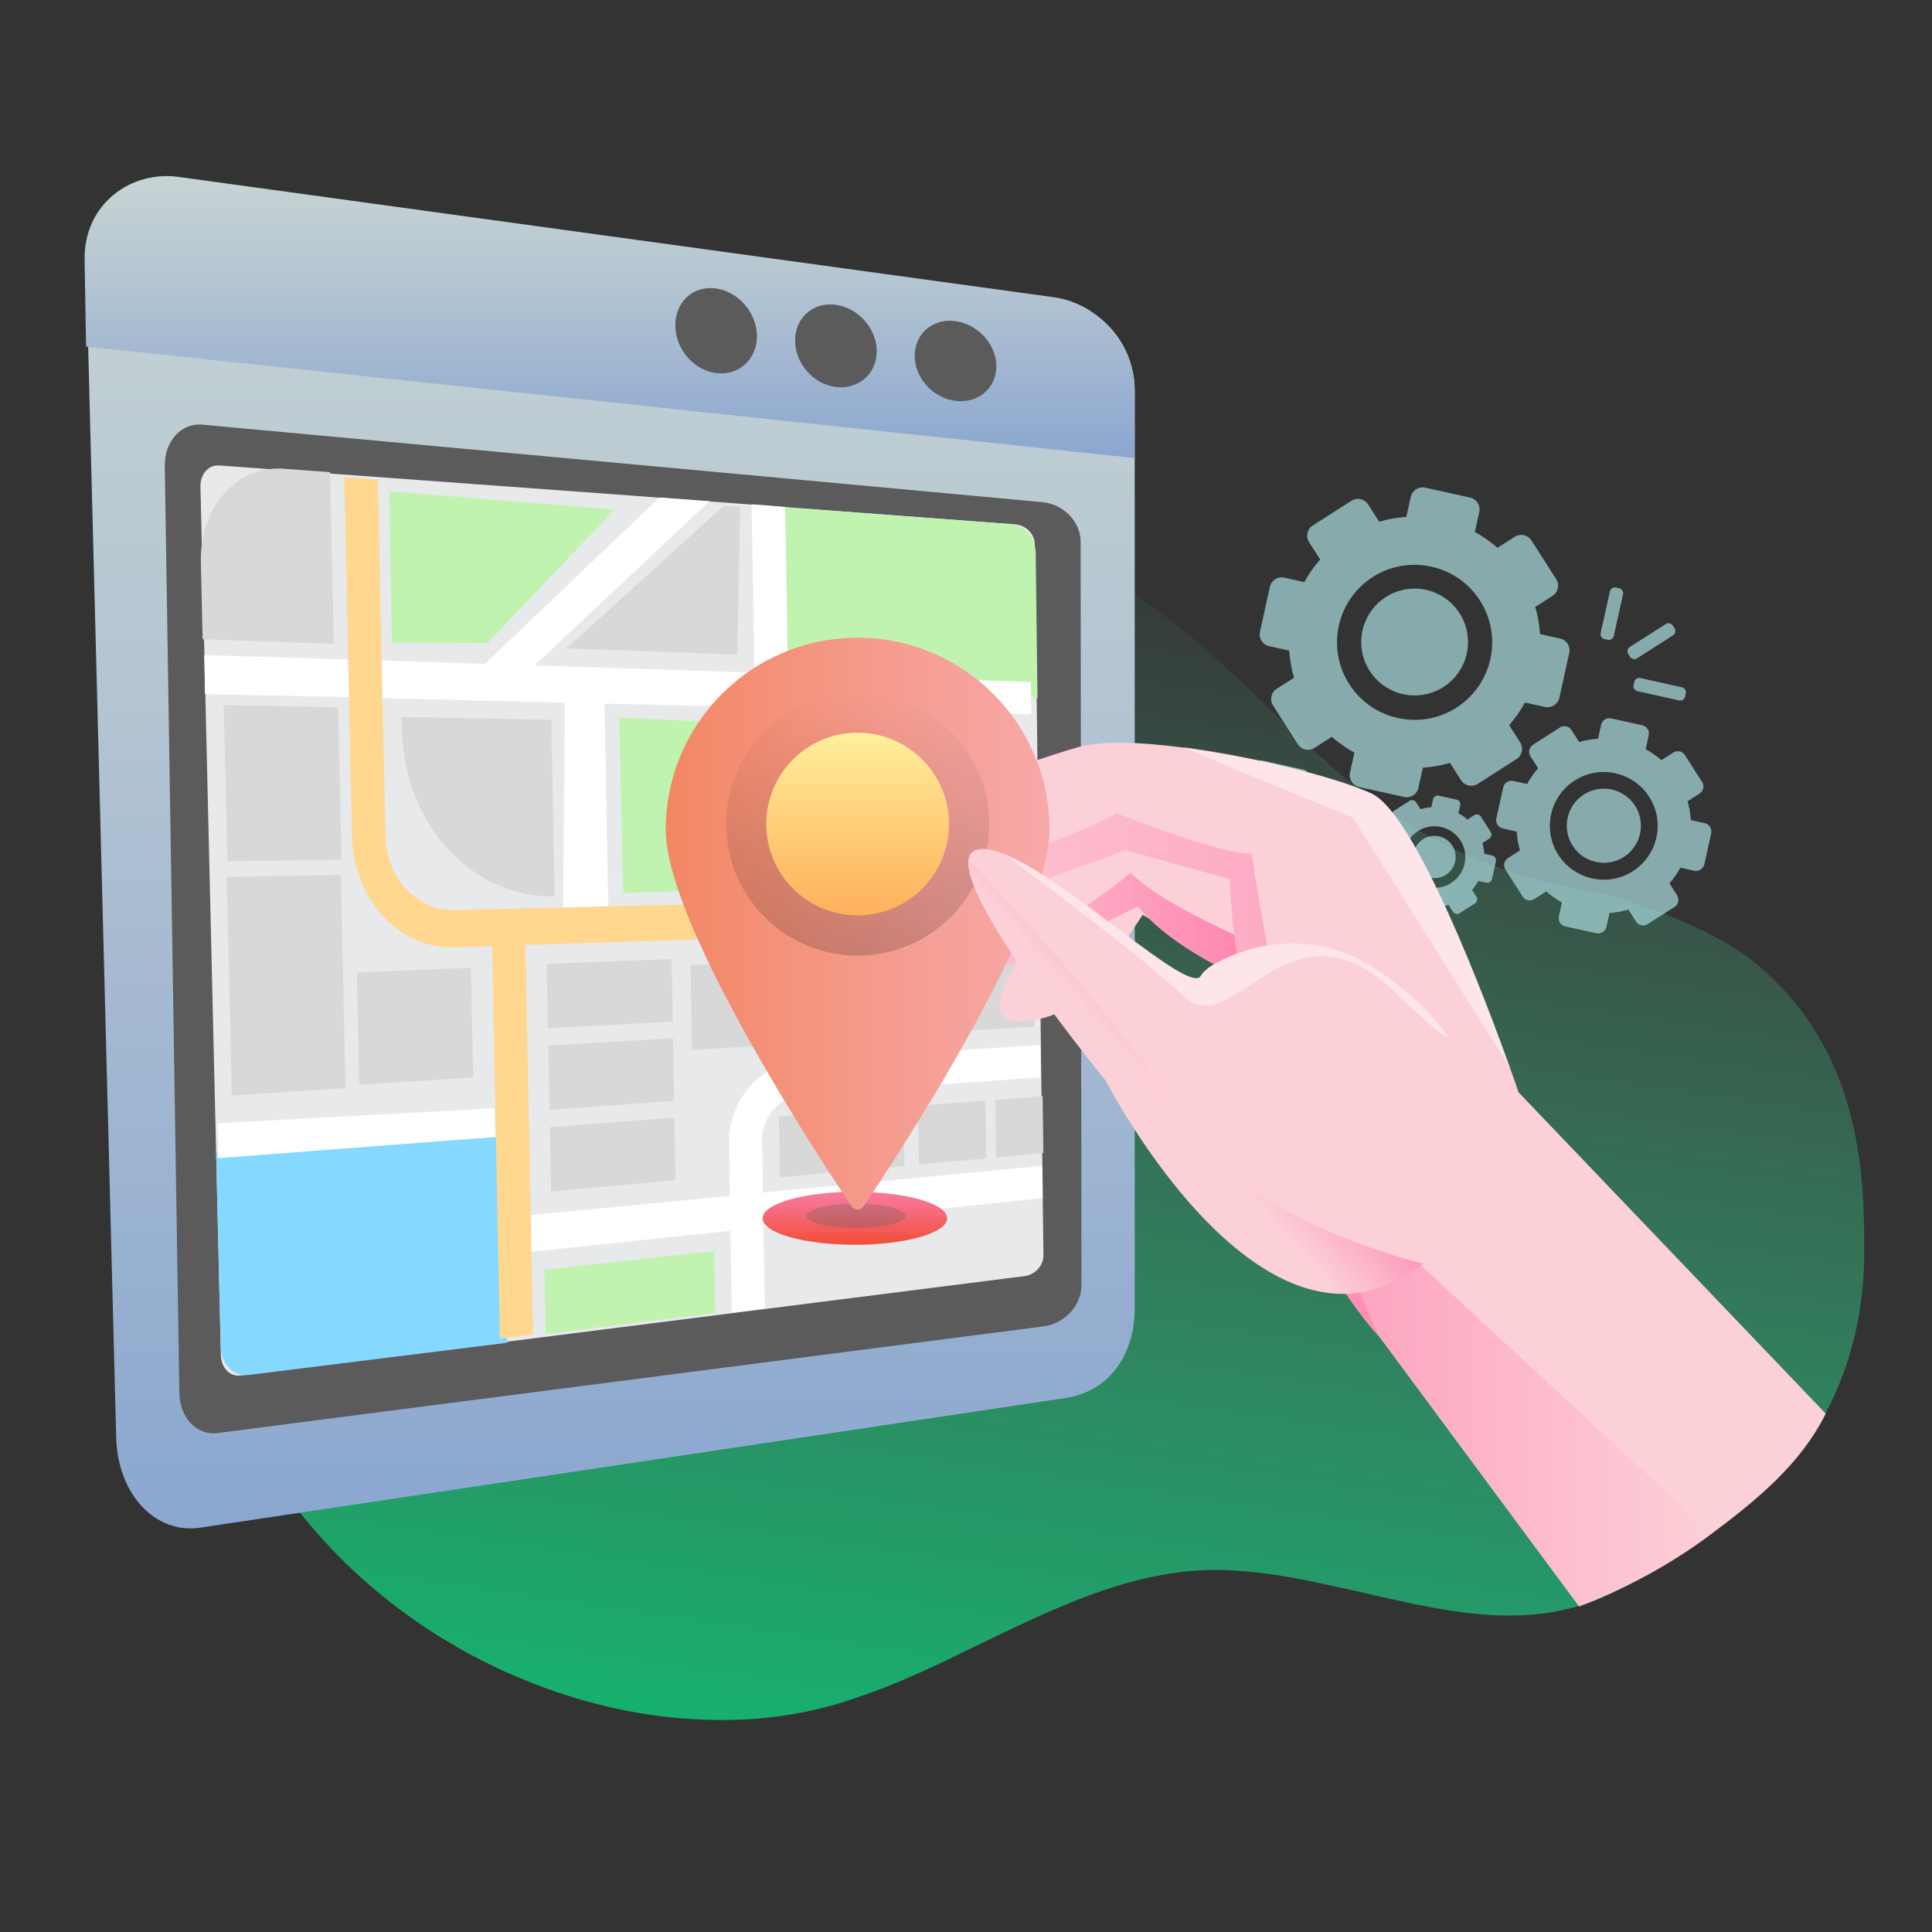<svg width="24" height="24" viewBox="0 0 24 24" fill="none" xmlns="http://www.w3.org/2000/svg">
<rect x="0" y="0" width="24" height="24" fill="#333333" stroke="none"/>
<path opacity="0.68" d="M2.817 12.491C2.859 12.371 2.898 12.251 2.947 12.132C3.056 11.844 3.194 11.533 3.355 11.209C3.82 10.285 4.474 9.26 5.205 8.375C5.203 8.371 5.203 8.371 5.209 8.369C5.266 8.298 5.325 8.227 5.385 8.155C5.823 7.642 6.283 7.187 6.736 6.839C6.968 6.661 7.199 6.511 7.424 6.397C8.218 5.991 9.099 5.721 9.979 5.711C10.265 5.707 10.55 5.734 10.83 5.79C11.498 5.928 12.113 6.239 12.71 6.564C13.388 6.93 14.062 7.321 14.666 7.806C15.554 8.516 16.289 9.414 17.226 10.061C17.965 10.572 18.814 10.917 19.699 11.065C20.319 11.169 21.327 11.565 21.809 11.965C23.129 13.058 23.16 14.611 23.158 15.541C23.163 16.47 22.886 17.418 22.287 18.132C21.874 18.624 21.327 18.983 20.786 19.34C20.457 19.553 20.124 19.772 19.754 19.905C19.673 19.933 19.593 19.958 19.513 19.977C18.878 20.142 18.22 20.061 17.555 19.923C17.365 19.883 17.171 19.839 16.978 19.796C16.946 19.788 16.91 19.779 16.877 19.772C16.761 19.745 16.645 19.719 16.529 19.696C16.184 19.618 15.838 19.552 15.492 19.522C15.386 19.513 15.282 19.507 15.175 19.503C14.342 19.486 13.569 19.772 12.809 20.121C12.525 20.251 12.241 20.391 11.957 20.527C11.817 20.596 11.678 20.665 11.537 20.727C11.478 20.755 11.422 20.781 11.363 20.806C11.12 20.915 10.875 21.011 10.626 21.094C10.545 21.122 10.465 21.147 10.382 21.172C9.855 21.325 9.29 21.387 8.717 21.361C8.036 21.335 7.336 21.186 6.664 20.928C6.585 20.898 6.504 20.864 6.426 20.832C6.172 20.724 5.925 20.602 5.684 20.465C5.62 20.425 5.555 20.388 5.492 20.351C3.193 18.935 1.598 16.133 2.817 12.491Z" fill="url(#paint0_linear_3289_96378)"/>
<g opacity="0.74">
<path d="M16.262 6.735L16.399 6.95C16.323 7.037 16.257 7.131 16.203 7.231L15.954 7.176C15.873 7.158 15.793 7.21 15.775 7.29L15.652 7.848C15.634 7.929 15.685 8.009 15.766 8.027L16.015 8.082C16.023 8.195 16.042 8.308 16.075 8.419L15.86 8.556C15.79 8.6 15.77 8.694 15.814 8.763L16.122 9.245C16.166 9.314 16.259 9.335 16.329 9.29L16.544 9.153C16.631 9.229 16.725 9.295 16.825 9.349L16.77 9.598C16.752 9.679 16.803 9.759 16.884 9.777L17.442 9.9C17.522 9.918 17.603 9.867 17.62 9.786L17.675 9.537C17.788 9.529 17.901 9.51 18.012 9.477L18.15 9.692C18.194 9.762 18.287 9.782 18.357 9.738L18.838 9.43C18.908 9.386 18.928 9.293 18.884 9.223L18.747 9.008C18.823 8.921 18.889 8.827 18.943 8.727L19.192 8.782C19.273 8.8 19.353 8.749 19.371 8.668L19.494 8.11C19.512 8.03 19.46 7.949 19.38 7.932L19.131 7.877C19.123 7.764 19.104 7.651 19.071 7.54L19.286 7.402C19.355 7.358 19.376 7.265 19.332 7.195L19.024 6.714C18.98 6.644 18.886 6.624 18.817 6.668L18.602 6.805C18.515 6.729 18.421 6.664 18.321 6.609L18.376 6.36C18.394 6.28 18.343 6.199 18.262 6.181L17.704 6.058C17.623 6.04 17.543 6.092 17.525 6.172L17.47 6.421C17.357 6.429 17.244 6.448 17.133 6.481L16.996 6.266C16.952 6.197 16.858 6.176 16.789 6.22L16.307 6.528C16.238 6.573 16.217 6.666 16.262 6.735ZM18.375 7.445C18.678 7.901 18.542 8.516 18.076 8.801C17.636 9.071 17.055 8.943 16.77 8.513C16.468 8.058 16.603 7.443 17.07 7.157C17.509 6.888 18.09 7.016 18.375 7.445Z" fill="#A4D5D8"/>
<path d="M17.573 8.639C17.939 8.639 18.236 8.342 18.236 7.976C18.236 7.609 17.939 7.312 17.573 7.312C17.207 7.312 16.91 7.609 16.91 7.976C16.91 8.342 17.207 8.639 17.573 8.639Z" fill="#A4D5D8"/>
<path d="M17.573 8.229C17.712 8.229 17.824 8.116 17.824 7.978C17.824 7.839 17.712 7.727 17.573 7.727C17.435 7.727 17.322 7.839 17.322 7.978C17.322 8.116 17.435 8.229 17.573 8.229Z" fill="#A4D5D8"/>
<path d="M17.3 10.153L17.355 10.239C17.324 10.273 17.298 10.31 17.277 10.35L17.178 10.328C17.146 10.321 17.114 10.341 17.107 10.373L17.058 10.595C17.051 10.626 17.071 10.658 17.103 10.665L17.202 10.687C17.205 10.732 17.213 10.777 17.226 10.821L17.141 10.876C17.113 10.893 17.105 10.93 17.123 10.958L17.245 11.149C17.262 11.176 17.299 11.185 17.327 11.167L17.412 11.112C17.447 11.143 17.484 11.169 17.524 11.19L17.502 11.289C17.495 11.321 17.515 11.353 17.547 11.36L17.768 11.409C17.8 11.416 17.832 11.396 17.839 11.364L17.861 11.265C17.906 11.262 17.951 11.254 17.995 11.241L18.049 11.326C18.067 11.354 18.104 11.362 18.132 11.344L18.323 11.222C18.35 11.205 18.358 11.168 18.341 11.14L18.286 11.055C18.316 11.02 18.343 10.983 18.364 10.943L18.463 10.965C18.495 10.972 18.527 10.952 18.534 10.92L18.583 10.699C18.59 10.667 18.569 10.635 18.538 10.628L18.439 10.606C18.436 10.561 18.428 10.516 18.415 10.472L18.5 10.418C18.528 10.4 18.536 10.363 18.518 10.335L18.396 10.144C18.378 10.117 18.342 10.108 18.314 10.126L18.229 10.181C18.194 10.15 18.157 10.124 18.117 10.103L18.139 10.004C18.146 9.972 18.126 9.94 18.094 9.933L17.872 9.884C17.841 9.877 17.809 9.898 17.802 9.929L17.78 10.028C17.735 10.031 17.69 10.039 17.646 10.052L17.591 9.967C17.574 9.939 17.537 9.931 17.509 9.949L17.318 10.071C17.291 10.088 17.283 10.125 17.3 10.153ZM18.139 10.435C18.259 10.615 18.205 10.859 18.02 10.973C17.846 11.08 17.615 11.029 17.502 10.858C17.382 10.678 17.436 10.434 17.621 10.32C17.795 10.213 18.025 10.264 18.139 10.435Z" fill="#A4D5D8"/>
<path d="M17.82 10.909C17.965 10.909 18.083 10.791 18.083 10.646C18.083 10.501 17.965 10.383 17.82 10.383C17.674 10.383 17.557 10.501 17.557 10.646C17.557 10.791 17.674 10.909 17.82 10.909Z" fill="#A4D5D8"/>
<path d="M17.82 10.746C17.875 10.746 17.92 10.702 17.92 10.647C17.92 10.591 17.875 10.547 17.82 10.547C17.765 10.547 17.721 10.591 17.721 10.647C17.721 10.702 17.765 10.746 17.82 10.746Z" fill="#A4D5D8"/>
<path d="M19.012 9.395L19.107 9.544C19.054 9.604 19.009 9.67 18.971 9.739L18.798 9.701C18.742 9.688 18.686 9.724 18.674 9.78L18.588 10.167C18.576 10.223 18.612 10.279 18.668 10.292L18.841 10.33C18.846 10.409 18.86 10.487 18.882 10.564L18.733 10.659C18.685 10.69 18.67 10.755 18.701 10.803L18.915 11.138C18.946 11.186 19.01 11.2 19.059 11.169L19.208 11.074C19.268 11.127 19.334 11.173 19.403 11.21L19.365 11.383C19.352 11.439 19.388 11.495 19.444 11.508L19.831 11.593C19.887 11.605 19.943 11.57 19.956 11.514L19.994 11.341C20.073 11.336 20.151 11.322 20.228 11.299L20.323 11.449C20.354 11.497 20.419 11.511 20.467 11.48L20.802 11.267C20.85 11.236 20.864 11.171 20.834 11.123L20.738 10.973C20.791 10.913 20.837 10.848 20.874 10.778L21.047 10.817C21.103 10.829 21.159 10.793 21.172 10.738L21.257 10.35C21.269 10.294 21.234 10.238 21.178 10.226L21.005 10.188C21 10.109 20.986 10.03 20.963 9.953L21.113 9.858C21.161 9.827 21.175 9.762 21.144 9.714L20.931 9.38C20.9 9.331 20.835 9.317 20.787 9.348L20.638 9.443C20.577 9.39 20.512 9.345 20.443 9.307L20.481 9.134C20.493 9.078 20.458 9.022 20.402 9.01L20.014 8.924C19.958 8.912 19.902 8.948 19.89 9.003L19.852 9.177C19.773 9.182 19.694 9.195 19.617 9.218L19.522 9.069C19.491 9.021 19.427 9.006 19.378 9.037L19.044 9.251C18.996 9.282 18.981 9.346 19.012 9.395ZM20.48 9.888C20.691 10.204 20.596 10.631 20.272 10.83C19.967 11.017 19.564 10.928 19.365 10.63C19.155 10.313 19.249 9.886 19.573 9.688C19.879 9.501 20.282 9.59 20.48 9.888Z" fill="#A4D5D8"/>
<path d="M19.924 10.718C20.178 10.718 20.384 10.512 20.384 10.258C20.384 10.003 20.178 9.797 19.924 9.797C19.669 9.797 19.463 10.003 19.463 10.258C19.463 10.512 19.669 10.718 19.924 10.718Z" fill="#A4D5D8"/>
<path d="M19.922 10.435C20.019 10.435 20.097 10.357 20.097 10.26C20.097 10.164 20.019 10.086 19.922 10.086C19.826 10.086 19.748 10.164 19.748 10.26C19.748 10.357 19.826 10.435 19.922 10.435Z" fill="#A4D5D8"/>
<path d="M20.693 7.752L20.246 8.037C20.217 8.056 20.208 8.095 20.227 8.125L20.248 8.158C20.267 8.188 20.306 8.197 20.336 8.178L20.782 7.893C20.812 7.874 20.82 7.835 20.802 7.805L20.78 7.771C20.761 7.742 20.722 7.733 20.693 7.752Z" fill="#A4D5D8"/>
<path d="M20.894 8.538L20.377 8.423C20.343 8.416 20.308 8.437 20.301 8.472L20.293 8.511C20.285 8.545 20.307 8.579 20.341 8.586L20.858 8.701C20.892 8.708 20.926 8.686 20.933 8.652L20.942 8.613C20.949 8.579 20.928 8.545 20.894 8.538Z" fill="#A4D5D8"/>
<path d="M19.999 7.347L19.884 7.864C19.877 7.898 19.898 7.932 19.933 7.939L19.972 7.948C20.006 7.955 20.04 7.934 20.047 7.899L20.162 7.382C20.169 7.348 20.147 7.314 20.113 7.307L20.074 7.298C20.04 7.291 20.006 7.313 19.999 7.347Z" fill="#A4D5D8"/>
<path d="M15.758 10.248L16.204 9.963C16.234 9.944 16.273 9.953 16.292 9.982L16.313 10.016C16.332 10.046 16.324 10.085 16.294 10.104L15.848 10.389C15.818 10.408 15.779 10.399 15.76 10.369L15.738 10.335C15.72 10.306 15.728 10.267 15.758 10.248Z" fill="#A4D5D8"/>
<path d="M16.38 10.762L16.495 10.245C16.502 10.211 16.536 10.189 16.57 10.197L16.609 10.205C16.643 10.213 16.665 10.247 16.657 10.281L16.543 10.798C16.536 10.832 16.502 10.854 16.468 10.846L16.429 10.838C16.395 10.83 16.373 10.796 16.38 10.762Z" fill="#A4D5D8"/>
<path d="M15.679 9.447L16.196 9.561C16.23 9.569 16.252 9.603 16.245 9.637L16.236 9.676C16.228 9.71 16.195 9.731 16.161 9.724L15.643 9.61C15.61 9.602 15.588 9.568 15.595 9.534L15.604 9.495C15.611 9.461 15.645 9.439 15.679 9.447Z" fill="#A4D5D8"/>
</g>
<path d="M14.096 4.852V16.255C14.096 16.799 13.804 17.282 13.234 17.367L2.488 18.977C1.916 19.062 1.455 18.544 1.443 17.846L1.067 3.217C1.055 2.518 1.664 2.146 2.249 2.231L13.129 3.724C13.712 3.809 14.096 4.307 14.096 4.852Z" fill="url(#paint1_linear_3289_96378)"/>
<path d="M14.095 4.852V5.69L1.069 4.305L1.051 3.228C1.039 2.528 1.636 2.114 2.221 2.198L13.096 3.693C13.679 3.778 14.095 4.308 14.095 4.852Z" fill="url(#paint2_linear_3289_96378)"/>
<path d="M9.403 4.173C9.405 4.461 9.18 4.668 8.9 4.635C8.62 4.603 8.391 4.338 8.389 4.045C8.386 3.751 8.611 3.544 8.892 3.583C9.172 3.621 9.401 3.885 9.403 4.173Z" fill="#5B5B5B"/>
<path d="M10.891 4.361C10.893 4.64 10.667 4.84 10.387 4.808C10.107 4.775 9.879 4.518 9.877 4.233C9.875 3.948 10.101 3.748 10.381 3.786C10.662 3.824 10.89 4.082 10.891 4.361Z" fill="#5B5B5B"/>
<path d="M12.377 4.549C12.378 4.82 12.152 5.013 11.872 4.98C11.592 4.948 11.364 4.697 11.363 4.421C11.362 4.144 11.588 3.951 11.869 3.989C12.149 4.028 12.377 4.278 12.377 4.549Z" fill="#5B5B5B"/>
<path d="M12.969 16.476L2.702 17.802C2.445 17.835 2.232 17.612 2.228 17.303L2.047 5.791C2.042 5.482 2.25 5.251 2.512 5.275L5.387 5.54L12.95 6.238C13.212 6.262 13.424 6.482 13.424 6.73L13.434 15.966C13.434 16.215 13.226 16.442 12.969 16.476Z" fill="#5B5B5B"/>
<path d="M12.729 15.852L2.986 17.087C2.856 17.103 2.748 16.992 2.744 16.837L2.49 6.045C2.487 5.89 2.591 5.772 2.722 5.782L7.813 6.154L12.613 6.514C12.745 6.525 12.854 6.635 12.855 6.762L12.962 15.594C12.963 15.72 12.859 15.836 12.729 15.852Z" fill="#E8E9EB"/>
<path d="M12.866 6.873L12.888 8.678L12.878 8.677L12.809 8.65L9.584 8.539L9.547 6.289L9.756 6.302L12.554 6.511C12.599 6.514 12.642 6.527 12.681 6.547C12.686 6.55 12.69 6.551 12.693 6.554C12.702 6.559 12.709 6.564 12.716 6.569C12.771 6.609 12.814 6.663 12.839 6.725C12.842 6.728 12.843 6.746 12.844 6.75C12.858 6.785 12.865 6.835 12.866 6.873Z" fill="#C0F3B0"/>
<path d="M2.517 7.942L4.147 7.998L4.1 5.865L3.521 5.823C2.938 5.78 2.478 6.302 2.495 6.987L2.517 7.942Z" fill="#D8D8D8"/>
<path d="M6.248 14.031L6.301 16.659L6.302 16.68L3.084 17.081C2.9 17.105 2.746 16.941 2.741 16.722L2.686 14.382L2.684 14.309L6.158 14.125H6.159L6.248 14.031Z" fill="#85D8FF"/>
<path d="M7.693 8.914L7.742 11.095L10.376 11.002L9.418 8.996L7.693 8.914Z" fill="#C0F3B0"/>
<path d="M4.868 7.983L4.836 6.102L7.632 6.331L6.057 7.987L4.868 7.983Z" fill="#C0F3B0"/>
<path d="M12.655 10.889L12.625 9.123C12.624 9.067 12.576 9.021 12.518 9.02L10.454 9.008C10.379 9.007 10.331 9.087 10.364 9.157L11.22 10.921C11.237 10.956 11.272 10.978 11.311 10.979L12.549 10.992C12.608 10.993 12.656 10.947 12.655 10.889Z" fill="#D8D8D8"/>
<path d="M8.392 14.659L6.846 14.802L6.83 14.002L8.378 13.883L8.392 14.659Z" fill="#D8D8D8"/>
<path d="M11.234 14.482L9.688 14.626L9.676 13.87L11.224 13.75L11.234 14.482Z" fill="#D8D8D8"/>
<path d="M12.252 14.389L11.415 14.466L11.404 13.736L12.243 13.672L12.252 14.389Z" fill="#D8D8D8"/>
<path d="M12.961 14.323L12.374 14.377L12.365 13.662L12.952 13.617L12.961 14.323Z" fill="#D8D8D8"/>
<path d="M8.885 16.308L6.777 16.573L6.762 15.773L8.872 15.539L8.885 16.308Z" fill="#C0F3B0"/>
<path d="M8.374 13.675L6.826 13.787L6.811 12.987L8.361 12.898L8.374 13.675Z" fill="#D8D8D8"/>
<path d="M8.357 12.691L6.806 12.773L6.791 11.973L8.344 11.914L8.357 12.691Z" fill="#D8D8D8"/>
<path d="M9.492 12.988L8.596 13.042L8.578 11.988L9.475 11.953L9.492 12.988Z" fill="#D8D8D8"/>
<path d="M10.576 12.919L9.681 12.972L9.664 11.941L10.561 11.906L10.576 12.919Z" fill="#D8D8D8"/>
<path d="M12.851 12.754L11.412 12.837L11.398 11.842L12.839 11.789L12.851 12.754Z" fill="#D8D8D8"/>
<path d="M6.891 11.135L6.848 8.942L4.99 8.906L4.994 9.082C5.019 10.239 5.868 11.158 6.891 11.135Z" fill="#D8D8D8"/>
<path d="M12.806 8.473L12.808 8.623L12.811 8.874L9.92 8.8L11.095 11.171L11.183 11.346L11.187 11.585L11.208 13.09L12.921 12.982L12.926 13.383L9.975 13.595C9.837 13.605 9.708 13.669 9.613 13.777C9.517 13.886 9.465 14.026 9.468 14.169L9.479 14.815L12.949 14.482L12.953 14.883L9.485 15.245L9.502 16.253L9.091 16.305L9.073 15.289L6.602 15.55L6.593 15.095L9.067 14.855L9.056 14.204C9.046 13.665 9.456 13.201 9.968 13.168L10.795 13.116L10.772 11.597L10.773 11.453L10.641 11.181L10.64 11.179L9.46 8.787L7.51 8.741L7.556 11.255L7.482 11.312L6.994 11.323L6.994 11.268L7.017 8.729L4.715 8.672L4.318 8.66L4.325 8.66L2.547 8.623L2.537 8.138L4.325 8.192L4.741 8.205L6.024 8.246L8.193 6.18L8.813 6.226L6.64 8.266L9.372 8.356L9.337 6.265L9.546 6.28L9.754 6.297L9.788 8.369L12.806 8.473Z" fill="white"/>
<path d="M6.144 13.767L6.15 14.022L6.154 14.124H6.153L2.699 14.388L2.713 14.216L2.702 13.954L6.158 13.766L6.144 13.767Z" fill="white"/>
<path d="M2.825 10.699L4.243 10.679L4.201 8.787L2.779 8.758L2.825 10.699Z" fill="#D8D8D8"/>
<path d="M4.462 13.475L5.878 13.384L5.85 12.023L4.432 12.079L4.462 13.475Z" fill="#D8D8D8"/>
<path d="M2.88 13.609L4.292 13.516L4.234 10.867L2.816 10.892L2.88 13.609Z" fill="#D8D8D8"/>
<path d="M8.992 6.281L7.039 8.054L9.16 8.132L9.194 6.296L8.992 6.281Z" fill="#D8D8D8"/>
<path d="M12.873 11.133L5.637 11.305C5.18 11.317 4.799 10.904 4.788 10.385L4.693 5.96L4.275 5.93L4.373 10.389C4.39 11.173 4.961 11.792 5.647 11.768L6.113 11.753L6.21 16.628L6.622 16.576L6.527 11.739L12.877 11.534L12.873 11.133Z" fill="#FFD78F"/>
<path d="M13.278 11.015C13.278 11.015 12.628 11.786 12.436 12.364C12.243 12.942 13.29 12.629 13.519 12.34C13.748 12.051 14.194 11.364 14.194 11.364L16.156 12.52L16.638 11.678L13.845 10.438L13.278 11.015Z" fill="#FCD0D7"/>
<path d="M16.253 10.838L16.016 11.906L15.916 12.355C15.109 12.043 14.49 11.683 14.133 11.26C14.133 11.26 11.725 12.499 11.462 12.146C11.445 12.125 11.438 12.099 11.438 12.066C11.443 11.488 13.532 10.513 13.532 10.513C13.532 10.513 13.556 10.502 13.772 10.429C13.989 10.357 16.253 10.838 16.253 10.838Z" fill="#FCD0D7"/>
<path d="M16.015 11.906L15.915 12.355C15.108 12.043 14.489 11.683 14.132 11.26C14.132 11.26 11.724 12.499 11.461 12.146C12.495 12.114 14.049 10.844 14.049 10.844C14.433 11.244 15.603 11.74 16.015 11.906Z" fill="url(#paint3_linear_3289_96378)"/>
<path d="M22.68 17.561C22.363 18.196 21.814 18.64 21.257 19.057C20.774 19.419 20.227 19.722 19.616 19.956L17.17 16.653L17.131 16.601C17.131 16.601 16.845 16.306 16.514 15.741C16.228 15.255 15.912 14.568 15.711 13.686C15.277 11.787 15.277 10.918 15.277 10.918L13.976 10.556C13.976 10.556 10.004 12.121 10.146 11.206C10.156 11.152 10.174 11.094 10.198 11.039C10.578 10.194 12.696 9.483 13.398 9.28C13.678 9.201 14.161 9.216 14.693 9.286C15.583 9.401 16.611 9.662 17.036 9.857C17.589 10.115 18.467 12.456 18.762 13.279C18.829 13.458 18.863 13.568 18.863 13.568L22.68 17.561Z" fill="#FCD0D7"/>
<path opacity="0.45" d="M18.763 13.276L16.806 10.157C16.806 10.157 15.45 9.606 14.693 9.281C15.585 9.397 16.612 9.66 17.035 9.855C17.589 10.112 18.467 12.451 18.763 13.276Z" fill="white"/>
<path opacity="0.55" d="M17.137 16.612L17.131 16.603C17.131 16.603 16.845 16.31 16.514 15.744C16.229 15.258 15.912 14.569 15.711 13.689C15.277 11.788 15.277 10.921 15.277 10.921L13.977 10.56C13.977 10.56 10.004 12.124 10.148 11.21C10.157 11.153 10.175 11.097 10.2 11.041C10.777 11.052 11.678 11.007 12.477 10.697C13.778 10.191 13.869 10.102 13.869 10.102C13.869 10.102 15.133 10.607 15.549 10.607C15.549 10.607 16.085 14.399 17.137 16.612Z" fill="url(#paint4_linear_3289_96378)"/>
<path opacity="0.55" d="M21.258 19.055C20.774 19.416 20.227 19.72 19.617 19.954L17.17 16.651L17.131 16.599C17.131 16.599 16.845 16.304 16.514 15.739L17.602 15.672L21.258 19.055Z" fill="url(#paint5_linear_3289_96378)"/>
<path d="M10.619 15.463C11.252 15.463 11.766 15.316 11.766 15.134C11.766 14.952 11.252 14.805 10.619 14.805C9.986 14.805 9.473 14.952 9.473 15.134C9.473 15.316 9.986 15.463 10.619 15.463Z" fill="url(#paint6_linear_3289_96378)"/>
<path opacity="0.3" d="M10.634 15.256C10.975 15.256 11.251 15.188 11.251 15.104C11.251 15.021 10.975 14.953 10.634 14.953C10.294 14.953 10.018 15.021 10.018 15.104C10.018 15.188 10.294 15.256 10.634 15.256Z" fill="#5D5D5D"/>
<path d="M10.653 7.922C9.337 7.922 8.27 8.989 8.27 10.306C8.27 11.482 10.173 14.382 10.578 14.985C10.614 15.039 10.693 15.039 10.729 14.985C11.134 14.382 13.037 11.482 13.037 10.306C13.037 8.989 11.97 7.922 10.653 7.922Z" fill="url(#paint7_linear_3289_96378)"/>
<path d="M10.653 11.372C11.28 11.372 11.788 10.864 11.788 10.237C11.788 9.61 11.28 9.102 10.653 9.102C10.026 9.102 9.518 9.61 9.518 10.237C9.518 10.864 10.026 11.372 10.653 11.372Z" fill="url(#paint8_linear_3289_96378)"/>
<path opacity="0.18" d="M10.654 8.602C9.752 8.602 9.02 9.334 9.02 10.236C9.02 11.139 9.752 11.871 10.654 11.871C11.557 11.871 12.289 11.139 12.289 10.236C12.289 9.334 11.557 8.602 10.654 8.602ZM10.654 11.371C10.027 11.371 9.519 10.863 9.519 10.236C9.519 9.609 10.027 9.101 10.654 9.101C11.281 9.101 11.79 9.609 11.79 10.236C11.79 10.863 11.281 11.371 10.654 11.371Z" fill="url(#paint9_linear_3289_96378)"/>
<path d="M17.686 15.689C15.711 17.278 13.736 13.425 13.736 13.425C13.736 13.425 11.956 11.253 12.03 10.684C12.037 10.622 12.066 10.58 12.123 10.56C12.212 10.531 12.333 10.552 12.476 10.61C13.279 10.934 14.773 12.37 14.916 12.124C14.984 12.009 15.191 11.909 15.414 11.829C15.931 11.647 16.507 11.692 16.98 11.971C17.355 12.192 17.717 12.506 17.991 12.873C18.612 13.702 18.793 14.797 17.686 15.689Z" fill="#FCD0D7"/>
<path opacity="0.45" d="M17.991 12.872C17.974 12.948 17.503 12.491 17.265 12.268C16.296 11.389 15.687 12.24 15.127 12.464C14.987 12.521 14.827 12.492 14.718 12.387C14.208 11.898 12.928 10.96 12.477 10.609C13.28 10.933 14.774 12.369 14.917 12.123C14.985 12.008 15.191 11.908 15.414 11.829C15.931 11.647 16.508 11.691 16.98 11.97C17.356 12.191 17.717 12.505 17.991 12.872Z" fill="white"/>
<path d="M17.68 15.698C15.701 17.282 13.735 13.425 13.735 13.425C13.735 13.425 11.96 11.249 12.036 10.68C12.315 10.974 14.037 12.804 14.698 13.932C15.417 15.162 17.68 15.698 17.68 15.698Z" fill="url(#paint10_linear_3289_96378)"/>
<defs>
<linearGradient id="paint0_linear_3289_96378" x1="14.135" y1="6.24" x2="11.849" y2="21.825" gradientUnits="userSpaceOnUse">
<stop stop-color="#5EEBAF" stop-opacity="0"/>
<stop offset="0.337" stop-color="#45EBA4" stop-opacity="0.337"/>
<stop offset="1" stop-color="#09EB89"/>
</linearGradient>
<linearGradient id="paint1_linear_3289_96378" x1="7.581" y1="18.986" x2="7.581" y2="2.219" gradientUnits="userSpaceOnUse">
<stop stop-color="#8BA7D0"/>
<stop offset="0.624" stop-color="#B4C5D2"/>
<stop offset="1" stop-color="#C7D4D3"/>
</linearGradient>
<linearGradient id="paint2_linear_3289_96378" x1="7.573" y1="5.69" x2="7.573" y2="2.187" gradientUnits="userSpaceOnUse">
<stop stop-color="#8BA7D0"/>
<stop offset="0.624" stop-color="#B4C5D2"/>
<stop offset="1" stop-color="#C7D4D3"/>
</linearGradient>
<linearGradient id="paint3_linear_3289_96378" x1="11.461" y1="11.6" x2="16.015" y2="11.6" gradientUnits="userSpaceOnUse">
<stop stop-color="#FF7BAC" stop-opacity="0"/>
<stop offset="1" stop-color="#FF7BAC"/>
</linearGradient>
<linearGradient id="paint4_linear_3289_96378" x1="10.145" y1="13.357" x2="17.137" y2="13.357" gradientUnits="userSpaceOnUse">
<stop stop-color="#FF7BAC" stop-opacity="0"/>
<stop offset="1" stop-color="#FF7BAC"/>
</linearGradient>
<linearGradient id="paint5_linear_3289_96378" x1="16.514" y1="17.813" x2="21.258" y2="17.813" gradientUnits="userSpaceOnUse">
<stop stop-color="#FF7BAC"/>
<stop offset="1" stop-color="#FF7BAC" stop-opacity="0"/>
</linearGradient>
<linearGradient id="paint6_linear_3289_96378" x1="10.619" y1="15.463" x2="10.619" y2="14.805" gradientUnits="userSpaceOnUse">
<stop stop-color="#F34D36"/>
<stop offset="0.3" stop-color="#F45C59"/>
<stop offset="0.769" stop-color="#F6718C"/>
<stop offset="1" stop-color="#F7799F"/>
</linearGradient>
<linearGradient id="paint7_linear_3289_96378" x1="8.27" y1="11.474" x2="13.037" y2="11.474" gradientUnits="userSpaceOnUse">
<stop stop-color="#F38764"/>
<stop offset="0.663" stop-color="#F69F95"/>
<stop offset="1" stop-color="#F7A8A8"/>
</linearGradient>
<linearGradient id="paint8_linear_3289_96378" x1="10.653" y1="11.372" x2="10.653" y2="9.102" gradientUnits="userSpaceOnUse">
<stop stop-color="#FFB15C"/>
<stop offset="0.347" stop-color="#FFC46F"/>
<stop offset="1" stop-color="#FFF09C"/>
</linearGradient>
<linearGradient id="paint9_linear_3289_96378" x1="10.654" y1="11.871" x2="10.654" y2="8.602" gradientUnits="userSpaceOnUse">
<stop/>
<stop offset="1" stop-opacity="0"/>
</linearGradient>
<linearGradient id="paint10_linear_3289_96378" x1="14.404" y1="13.59" x2="15.621" y2="12.514" gradientUnits="userSpaceOnUse">
<stop stop-color="#FF7BAC" stop-opacity="0"/>
<stop offset="1" stop-color="#FF7BAC"/>
</linearGradient>
</defs>
</svg>
